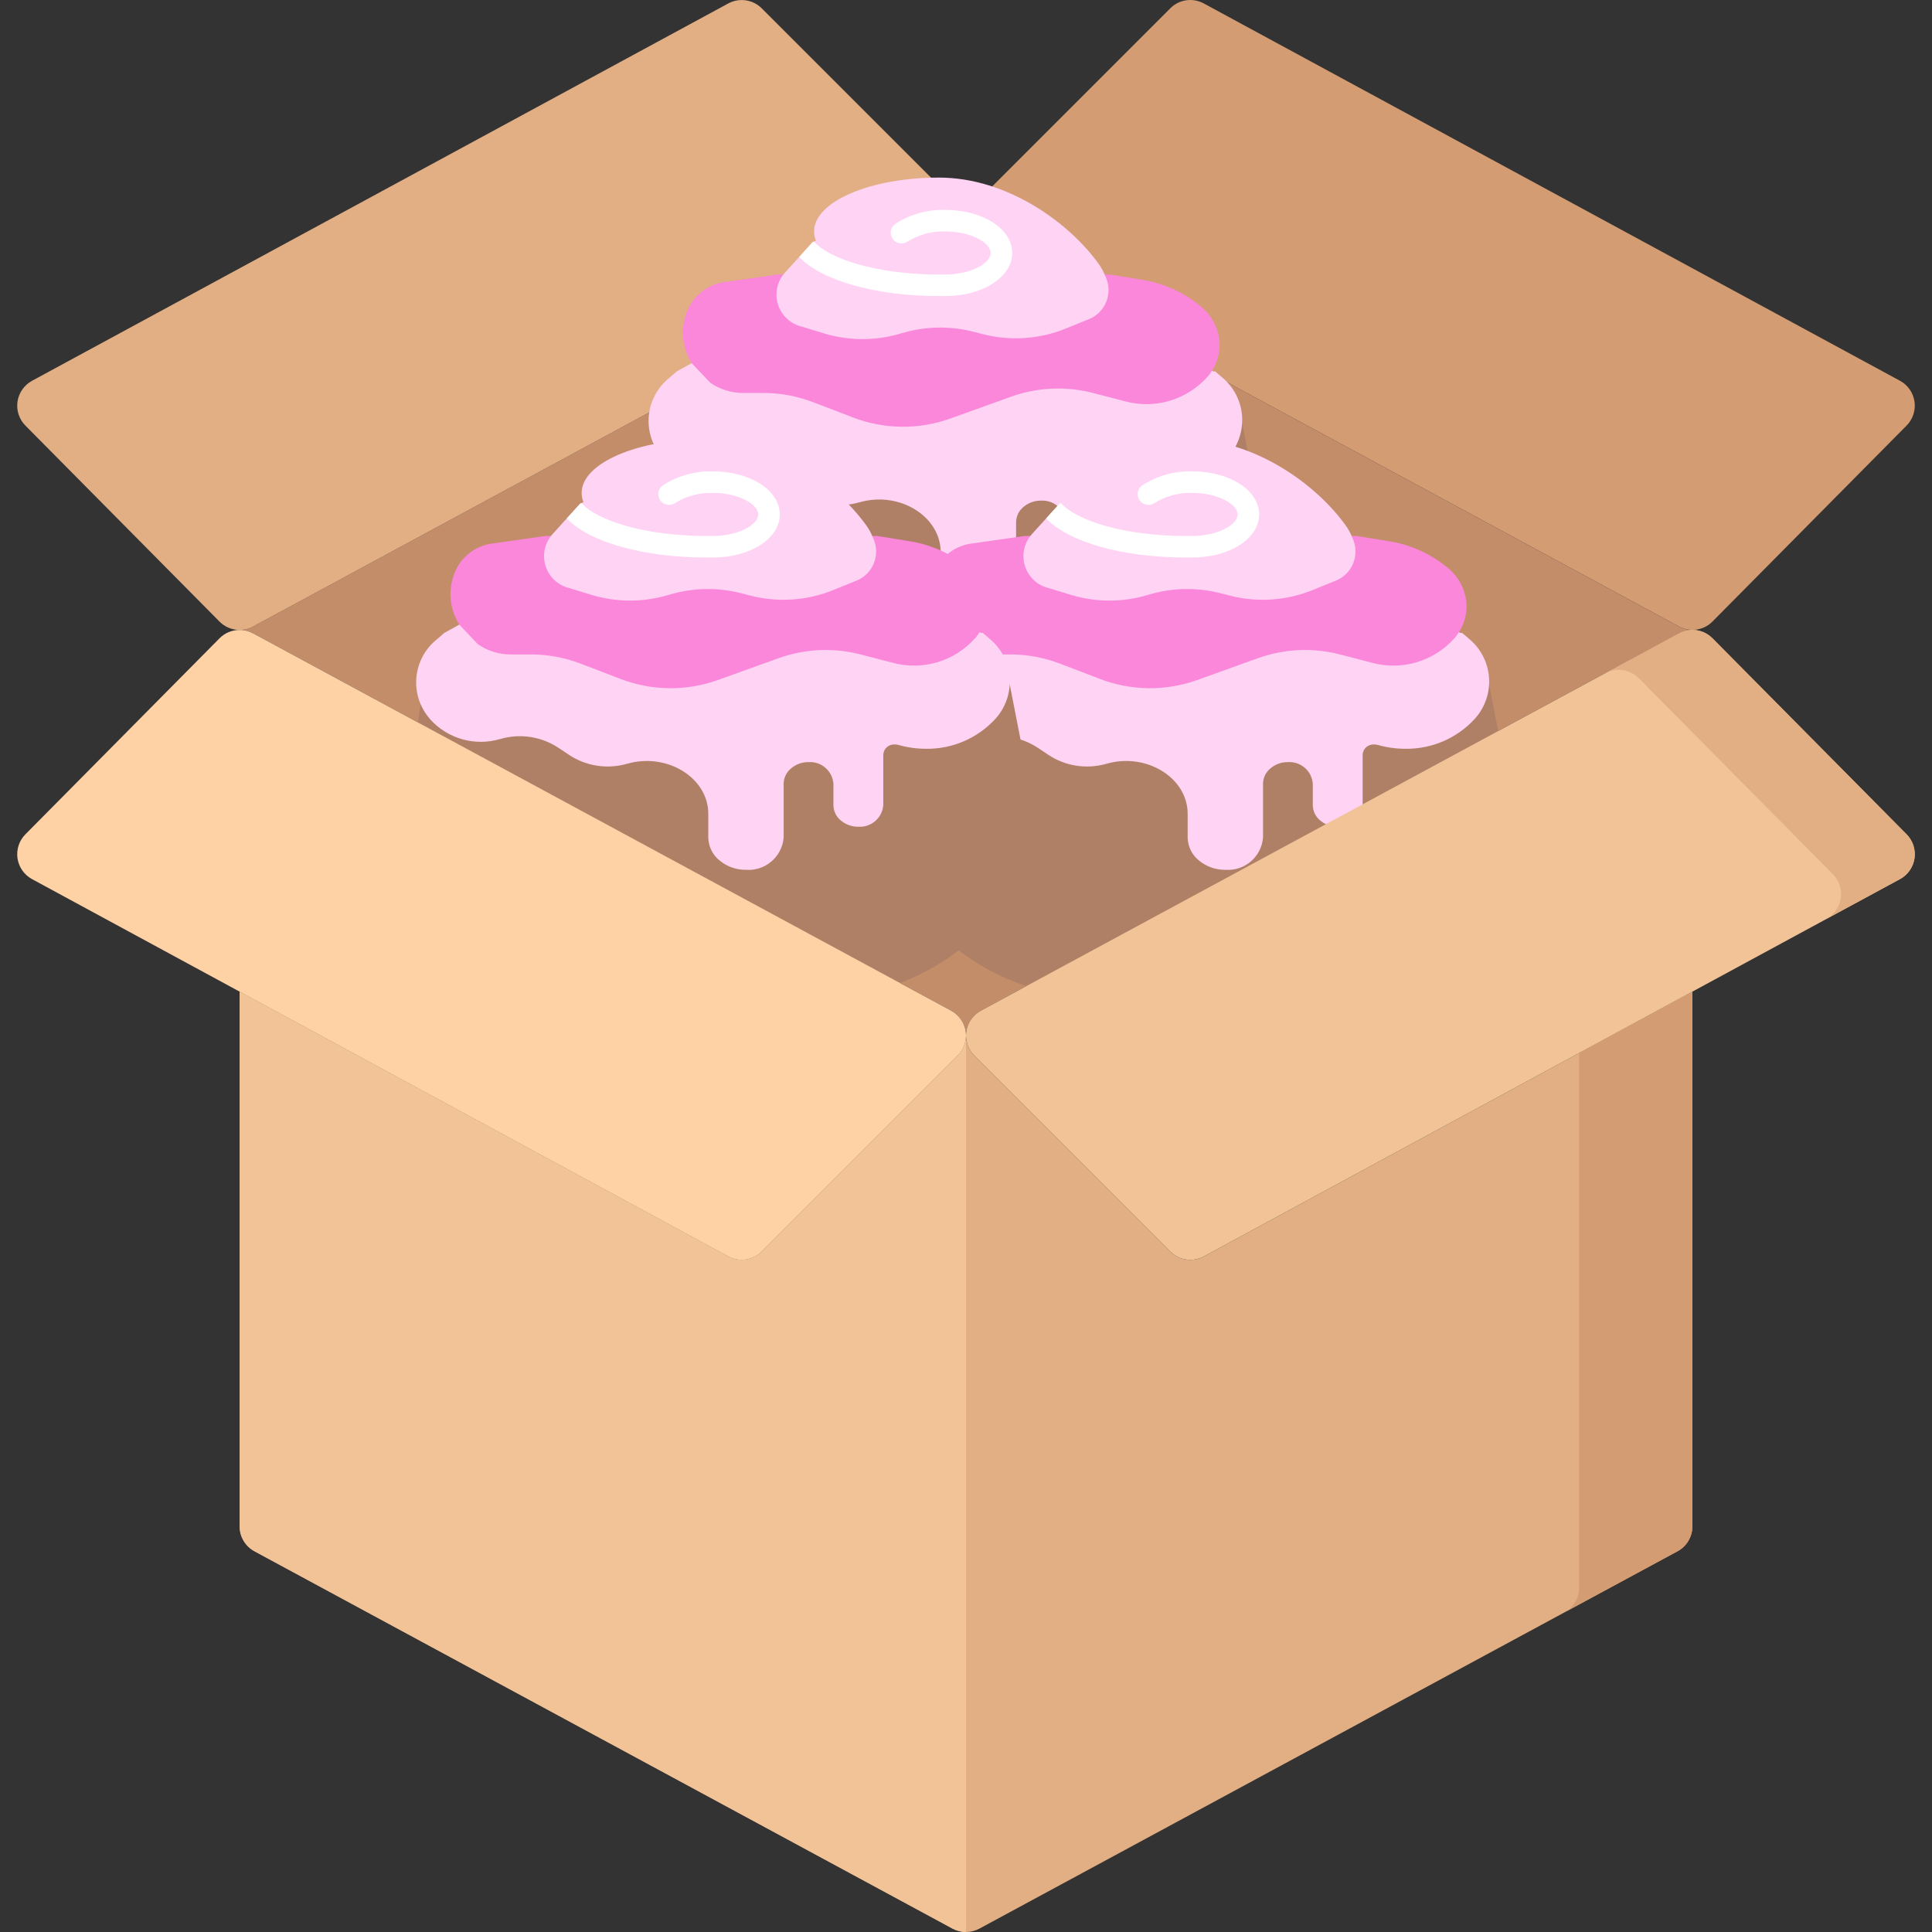 <svg width="133" height="133" viewBox="0 0 133 133" fill="none" xmlns="http://www.w3.org/2000/svg">
<rect x="0" y="0" width="133" height="133" fill="#333333" stroke="none"/>
<path d="M82.868 86.496C82.577 86.654 82.257 86.729 81.94 86.729C81.436 86.729 80.938 86.534 80.564 86.16L67.071 72.668C66.703 72.3 66.5 71.801 66.5 71.289C66.5 71.801 66.297 72.3 65.928 72.668L52.436 86.16C52.062 86.534 51.563 86.729 51.059 86.729C50.742 86.729 50.423 86.654 50.132 86.496L16.495 68.264V105.07C16.495 105.137 16.498 105.204 16.505 105.27C16.508 105.299 16.513 105.326 16.517 105.354C16.522 105.388 16.526 105.422 16.533 105.456C16.541 105.498 16.552 105.539 16.563 105.58C16.569 105.6 16.573 105.619 16.578 105.638C16.591 105.68 16.606 105.72 16.622 105.761C16.628 105.779 16.634 105.798 16.642 105.816C16.657 105.853 16.674 105.888 16.691 105.924C16.702 105.945 16.712 105.967 16.723 105.989C16.738 106.018 16.756 106.046 16.773 106.074C16.789 106.1 16.804 106.127 16.821 106.154C16.835 106.176 16.852 106.196 16.867 106.217C16.889 106.248 16.911 106.278 16.935 106.308C16.948 106.324 16.963 106.339 16.977 106.355C17.004 106.387 17.032 106.418 17.061 106.448C17.077 106.464 17.093 106.478 17.11 106.493C17.139 106.521 17.168 106.549 17.2 106.575C17.23 106.6 17.262 106.623 17.294 106.646C17.313 106.66 17.33 106.675 17.349 106.688C17.405 106.725 17.463 106.76 17.523 106.793L65.573 132.766C65.863 132.922 66.181 133 66.5 133C66.819 133 67.137 132.922 67.426 132.766L115.477 106.793C115.536 106.76 115.594 106.725 115.65 106.688C115.669 106.675 115.687 106.66 115.706 106.646C115.737 106.623 115.77 106.6 115.8 106.575C115.831 106.549 115.86 106.521 115.89 106.493C115.906 106.478 115.923 106.464 115.938 106.448C115.968 106.418 115.995 106.387 116.023 106.355C116.036 106.339 116.051 106.324 116.065 106.308C116.088 106.278 116.11 106.248 116.132 106.217C116.148 106.196 116.164 106.176 116.178 106.154C116.195 106.127 116.211 106.101 116.227 106.074C116.244 106.046 116.261 106.018 116.276 105.989C116.288 105.967 116.297 105.945 116.308 105.924C116.325 105.888 116.342 105.853 116.358 105.816C116.365 105.798 116.371 105.779 116.378 105.761C116.393 105.721 116.408 105.68 116.421 105.638C116.427 105.619 116.431 105.6 116.436 105.58C116.447 105.539 116.458 105.498 116.466 105.456C116.473 105.422 116.477 105.388 116.482 105.354C116.486 105.326 116.492 105.299 116.494 105.27C116.501 105.204 116.504 105.137 116.504 105.07V68.264L82.868 86.496Z" fill="#E2AE83"/>
<path d="M131.795 27.641C131.883 28.248 131.683 28.861 131.249 29.298L117.887 42.788C117.513 43.167 117.011 43.364 116.505 43.364C116.188 43.364 115.871 43.289 115.577 43.13L67.521 17.154C66.98 16.861 66.609 16.331 66.521 15.723C66.508 15.632 66.5 15.538 66.5 15.445C66.5 15.442 66.5 15.442 66.5 15.44C66.5 14.928 66.703 14.429 67.071 14.063L80.564 0.57C81.171 -0.04 82.109 -0.175 82.868 0.236L130.795 26.212C131.335 26.503 131.704 27.033 131.795 27.641Z" fill="#D39C72"/>
<path d="M65.479 17.156C66.019 16.865 66.391 16.332 66.479 15.725C66.492 15.631 66.5 15.538 66.5 15.444C66.5 15.538 66.508 15.631 66.521 15.722C66.609 16.33 66.98 16.86 67.521 17.153L115.577 43.13C115.871 43.289 116.188 43.364 116.505 43.364C116.188 43.364 115.871 43.442 115.577 43.6L67.521 69.577C66.98 69.868 66.609 70.4 66.521 71.008C66.508 71.102 66.5 71.195 66.5 71.289C66.5 71.195 66.492 71.102 66.479 71.008C66.391 70.4 66.019 69.868 65.479 69.577L17.422 43.6C17.165 43.463 16.89 43.385 16.614 43.366C16.89 43.348 17.165 43.27 17.422 43.133L65.479 17.156Z" fill="#C48D69"/>
<path d="M66.5 15.439C66.5 15.442 66.5 15.442 66.5 15.444C66.5 15.538 66.492 15.632 66.479 15.725C66.391 16.333 66.019 16.866 65.479 17.156L17.422 43.133C17.165 43.271 16.89 43.349 16.614 43.367C16.56 43.364 16.503 43.364 16.448 43.367C15.957 43.356 15.477 43.159 15.113 42.793L1.751 29.3C1.317 28.864 1.117 28.251 1.205 27.643C1.296 27.038 1.665 26.508 2.205 26.214L50.132 0.238C50.891 -0.173 51.828 -0.035 52.436 0.573L65.928 14.065C66.297 14.434 66.497 14.93 66.5 15.439Z" fill="#E2AE83"/>
<g clip-path="url(#clip0)">
<path d="M85.509 29.105L86.791 35.666C88.326 43.576 81.194 50.775 71.802 50.775H59.199C50.058 50.775 42.985 43.932 44.12 36.193L44.957 30.477L85.509 29.105Z" fill="#AF8066"/>
<path d="M84.538 31.47C83.311 32.819 81.564 33.575 79.741 33.546C79.097 33.545 78.456 33.456 77.836 33.279C77.759 33.258 77.679 33.248 77.599 33.249C77.192 33.221 76.838 33.525 76.805 33.931V37.431C76.734 38.312 75.968 38.972 75.086 38.913C74.643 38.919 74.214 38.763 73.877 38.476C73.563 38.219 73.379 37.836 73.373 37.431V35.948C73.305 35.068 72.541 34.407 71.66 34.465C71.218 34.457 70.787 34.613 70.452 34.903C70.138 35.16 69.954 35.542 69.948 35.948V39.655C69.841 40.983 68.682 41.976 67.353 41.879C66.685 41.886 66.035 41.655 65.522 41.226C65.049 40.84 64.769 40.265 64.759 39.655V38.024C64.759 35.54 61.919 33.791 59.176 34.577H59.169C57.809 34.971 56.344 34.746 55.166 33.961L54.454 33.487C53.275 32.702 51.81 32.476 50.451 32.871H50.443C48.713 33.389 46.838 32.867 45.624 31.53L45.565 31.455C44.891 30.671 44.567 29.645 44.666 28.615C44.765 27.585 45.28 26.641 46.092 25.999L46.588 25.569L47.619 24.998C47.619 24.998 83.352 25.651 83.433 25.517L83.515 25.569H83.655L84.085 25.94C84.904 26.597 85.417 27.561 85.502 28.608C85.588 29.654 85.239 30.689 84.538 31.47Z" fill="#FFD3F3"/>
<path d="M83.96 23.753C83.957 24.379 83.775 24.992 83.433 25.517C83.351 25.652 83.259 25.781 83.159 25.903L83.114 25.947C81.695 27.536 79.498 28.185 77.443 27.623L75.241 27.052C73.383 26.57 71.422 26.658 69.615 27.304L65.389 28.824C63.244 29.584 60.898 29.561 58.769 28.757L55.944 27.675C54.859 27.263 53.709 27.052 52.549 27.052H51.177C50.358 27.057 49.558 26.809 48.886 26.34L47.619 24.998C46.833 23.759 46.807 22.185 47.552 20.921C48.077 20.077 48.959 19.52 49.947 19.409L53.542 18.897H76.383L78.585 19.253C80.102 19.486 81.525 20.133 82.699 21.121C83.485 21.771 83.945 22.733 83.96 23.753Z" fill="#FA87DA"/>
<path d="M74.863 22.011L73.366 22.619C71.536 23.362 69.515 23.492 67.605 22.989L67.057 22.849C65.412 22.42 63.68 22.454 62.053 22.945C60.309 23.479 58.444 23.479 56.7 22.945L55.225 22.493C54.433 22.317 53.795 21.73 53.555 20.955C53.314 20.18 53.507 19.335 54.061 18.741L55.017 17.689L55.937 16.673L56.033 16.629L56.167 16.569C56.085 16.367 56.042 16.15 56.041 15.932C56.041 13.886 59.888 12.225 64.64 12.225C69.385 12.225 73.655 15.391 75.642 18.178C75.828 18.437 75.98 18.718 76.094 19.016C76.365 19.572 76.385 20.217 76.15 20.789C75.915 21.361 75.447 21.806 74.863 22.011Z" fill="#FFD3F3"/>
<path d="M69.681 17.414C69.681 19.075 67.657 20.38 65.07 20.38H64.64C60.273 20.38 56.552 19.312 55.017 17.689L55.937 16.673L56.033 16.628C57.041 17.792 60.303 18.897 64.64 18.897H65.07C66.857 18.897 68.198 18.111 68.198 17.414C68.198 16.717 66.857 15.932 65.07 15.932C64.161 15.904 63.264 16.144 62.49 16.621C62.154 16.857 61.69 16.778 61.452 16.443C61.339 16.283 61.294 16.084 61.327 15.891C61.361 15.698 61.47 15.525 61.63 15.413C62.653 14.752 63.852 14.416 65.07 14.449C67.657 14.449 69.681 15.754 69.681 17.414Z" fill="white"/>
</g>
<g clip-path="url(#clip1)">
<path d="M102.509 47.105L103.791 53.666C105.326 61.576 98.194 68.775 88.802 68.775H76.199C67.058 68.775 59.985 61.932 61.12 54.193L61.957 48.477L102.509 47.105Z" fill="#AF8066"/>
<path d="M101.538 49.47C100.311 50.819 98.564 51.575 96.741 51.546C96.097 51.545 95.456 51.456 94.836 51.279C94.759 51.258 94.679 51.248 94.599 51.249C94.192 51.221 93.838 51.525 93.805 51.931V55.431C93.734 56.312 92.968 56.972 92.086 56.913C91.643 56.919 91.214 56.763 90.877 56.476C90.563 56.219 90.379 55.836 90.373 55.431V53.948C90.305 53.068 89.541 52.407 88.66 52.465C88.218 52.457 87.787 52.613 87.452 52.903C87.138 53.16 86.954 53.542 86.948 53.948V57.655C86.841 58.983 85.682 59.976 84.353 59.879C83.685 59.886 83.035 59.655 82.522 59.226C82.049 58.84 81.769 58.265 81.759 57.655V56.024C81.759 53.54 78.919 51.791 76.176 52.577H76.169C74.809 52.971 73.344 52.746 72.166 51.961L71.454 51.487C70.275 50.702 68.811 50.476 67.451 50.871H67.443C65.713 51.389 63.838 50.867 62.624 49.53L62.565 49.455C61.891 48.67 61.567 47.645 61.666 46.615C61.765 45.585 62.28 44.641 63.092 43.999L63.588 43.569L64.619 42.998C64.619 42.998 100.352 43.651 100.433 43.517L100.515 43.569H100.655L101.085 43.94C101.904 44.597 102.417 45.562 102.502 46.608C102.588 47.654 102.239 48.689 101.538 49.47Z" fill="#FFD3F3"/>
<path d="M100.96 41.753C100.957 42.379 100.775 42.992 100.433 43.517C100.351 43.652 100.259 43.781 100.159 43.903L100.114 43.947C98.695 45.536 96.498 46.185 94.443 45.623L92.241 45.052C90.383 44.571 88.422 44.658 86.615 45.304L82.389 46.824C80.244 47.584 77.898 47.561 75.769 46.757L72.944 45.675C71.859 45.263 70.709 45.052 69.549 45.052H68.177C67.358 45.057 66.558 44.809 65.886 44.34L64.619 42.998C63.833 41.759 63.807 40.185 64.552 38.921C65.077 38.077 65.959 37.52 66.947 37.409L70.542 36.897H93.383L95.585 37.253C97.102 37.486 98.525 38.133 99.699 39.121C100.485 39.771 100.945 40.733 100.96 41.753Z" fill="#FA87DA"/>
<path d="M91.863 40.011L90.366 40.619C88.536 41.362 86.515 41.492 84.605 40.989L84.057 40.849C82.412 40.42 80.68 40.454 79.053 40.945C77.308 41.479 75.445 41.479 73.7 40.945L72.225 40.493C71.433 40.317 70.795 39.73 70.555 38.955C70.314 38.18 70.507 37.335 71.061 36.742L72.017 35.689L72.937 34.673L73.033 34.629L73.167 34.569C73.085 34.367 73.042 34.15 73.041 33.932C73.041 31.886 76.888 30.225 81.64 30.225C86.385 30.225 90.655 33.391 92.642 36.178C92.828 36.437 92.98 36.718 93.094 37.016C93.365 37.572 93.385 38.217 93.15 38.789C92.915 39.361 92.447 39.806 91.863 40.011Z" fill="#FFD3F3"/>
<path d="M86.681 35.414C86.681 37.075 84.657 38.38 82.07 38.38H81.64C77.273 38.38 73.552 37.312 72.017 35.689L72.937 34.673L73.033 34.629C74.041 35.792 77.303 36.897 81.64 36.897H82.07C83.857 36.897 85.198 36.111 85.198 35.414C85.198 34.717 83.857 33.932 82.07 33.932C81.161 33.904 80.264 34.144 79.49 34.621C79.154 34.857 78.69 34.778 78.452 34.443C78.339 34.283 78.294 34.084 78.327 33.891C78.361 33.698 78.47 33.526 78.63 33.413C79.653 32.752 80.852 32.416 82.07 32.449C84.657 32.449 86.681 33.754 86.681 35.414Z" fill="white"/>
</g>
<path d="M131.249 57.433C131.683 57.869 131.883 58.483 131.795 59.091C131.704 59.696 131.335 60.225 130.795 60.519L82.868 86.496C82.577 86.654 82.257 86.729 81.94 86.729C81.436 86.729 80.938 86.534 80.564 86.16L67.071 72.668C66.703 72.3 66.5 71.801 66.5 71.289C66.5 71.196 66.508 71.102 66.521 71.008C66.609 70.4 66.98 69.868 67.521 69.577L115.577 43.6C115.871 43.442 116.188 43.364 116.505 43.364C117.011 43.364 117.513 43.564 117.887 43.941L131.249 57.433Z" fill="#F2C397"/>
<path d="M131.249 57.433L117.887 43.941C117.513 43.564 117.011 43.364 116.505 43.364C116.188 43.364 115.871 43.442 115.578 43.6L110.504 46.345C110.797 46.186 111.114 46.108 111.431 46.108C111.938 46.108 112.439 46.308 112.813 46.685L126.175 60.177C126.609 60.614 126.81 61.227 126.721 61.835C126.63 62.44 126.261 62.97 125.721 63.263L130.795 60.519C131.335 60.225 131.704 59.696 131.795 59.091C131.883 58.483 131.683 57.869 131.249 57.433Z" fill="#E2AE83"/>
<g clip-path="url(#clip2)">
<path d="M69.509 47.105L70.791 53.666C72.326 61.576 65.194 68.775 55.801 68.775H43.199C34.058 68.775 26.985 61.932 28.12 54.193L28.957 48.477L69.509 47.105Z" fill="#AF8066"/>
<path d="M68.538 49.47C67.311 50.819 65.564 51.575 63.741 51.546C63.097 51.545 62.456 51.456 61.836 51.279C61.759 51.258 61.679 51.248 61.599 51.249C61.192 51.221 60.838 51.525 60.806 51.931V55.431C60.734 56.312 59.968 56.972 59.086 56.913C58.643 56.919 58.214 56.763 57.877 56.476C57.563 56.219 57.379 55.836 57.373 55.431V53.948C57.305 53.068 56.541 52.407 55.66 52.465C55.218 52.457 54.787 52.613 54.452 52.903C54.138 53.16 53.954 53.542 53.948 53.948V57.655C53.841 58.983 52.682 59.976 51.353 59.879C50.685 59.886 50.035 59.655 49.522 59.226C49.049 58.84 48.77 58.265 48.759 57.655V56.024C48.759 53.54 45.919 51.791 43.176 52.577H43.169C41.809 52.971 40.344 52.746 39.166 51.961L38.454 51.487C37.275 50.702 35.81 50.476 34.451 50.871H34.443C32.713 51.389 30.838 50.867 29.625 49.53L29.565 49.455C28.891 48.67 28.567 47.645 28.666 46.615C28.765 45.585 29.28 44.641 30.092 43.999L30.588 43.569L31.619 42.998C31.619 42.998 67.352 43.651 67.433 43.517L67.515 43.569H67.655L68.085 43.94C68.904 44.597 69.417 45.562 69.502 46.608C69.588 47.654 69.239 48.689 68.538 49.47Z" fill="#FFD3F3"/>
<path d="M67.96 41.753C67.957 42.379 67.775 42.992 67.433 43.517C67.351 43.652 67.259 43.781 67.159 43.903L67.114 43.947C65.695 45.536 63.498 46.185 61.443 45.623L59.241 45.052C57.383 44.571 55.422 44.658 53.614 45.304L49.389 46.824C47.244 47.584 44.898 47.561 42.769 46.757L39.944 45.675C38.859 45.263 37.709 45.052 36.549 45.052H35.177C34.358 45.057 33.558 44.809 32.886 44.34L31.619 42.998C30.833 41.759 30.807 40.185 31.552 38.921C32.077 38.077 32.959 37.52 33.947 37.409L37.542 36.897H60.383L62.585 37.253C64.102 37.486 65.525 38.133 66.699 39.121C67.485 39.771 67.945 40.733 67.96 41.753Z" fill="#FA87DA"/>
<path d="M58.863 40.011L57.366 40.619C55.536 41.362 53.515 41.492 51.605 40.989L51.057 40.849C49.412 40.42 47.68 40.454 46.053 40.945C44.309 41.479 42.444 41.479 40.7 40.945L39.225 40.493C38.433 40.317 37.795 39.73 37.555 38.955C37.314 38.18 37.507 37.335 38.061 36.742L39.017 35.689L39.937 34.673L40.033 34.629L40.167 34.569C40.085 34.367 40.042 34.15 40.041 33.932C40.041 31.886 43.888 30.225 48.64 30.225C53.385 30.225 57.655 33.391 59.642 36.178C59.828 36.437 59.98 36.718 60.094 37.016C60.365 37.572 60.386 38.217 60.15 38.789C59.915 39.361 59.447 39.806 58.863 40.011Z" fill="#FFD3F3"/>
<path d="M53.681 35.414C53.681 37.075 51.657 38.38 49.07 38.38H48.64C44.273 38.38 40.552 37.312 39.017 35.689L39.937 34.673L40.033 34.629C41.041 35.792 44.303 36.897 48.64 36.897H49.07C50.857 36.897 52.198 36.111 52.198 35.414C52.198 34.717 50.857 33.932 49.07 33.932C48.161 33.904 47.264 34.144 46.49 34.621C46.154 34.857 45.69 34.778 45.452 34.443C45.339 34.283 45.294 34.084 45.327 33.891C45.361 33.698 45.47 33.526 45.63 33.413C46.653 32.752 47.852 32.416 49.07 32.449C51.657 32.449 53.681 33.754 53.681 35.414Z" fill="white"/>
</g>
<path d="M66.479 71.008C66.492 71.102 66.5 71.196 66.5 71.289C66.5 71.801 66.297 72.3 65.928 72.668L52.436 86.16C52.062 86.534 51.563 86.729 51.059 86.729C50.742 86.729 50.423 86.654 50.132 86.496L2.205 60.519C1.665 60.225 1.296 59.696 1.205 59.091C1.117 58.483 1.317 57.869 1.751 57.433L15.113 43.941C15.477 43.575 15.957 43.377 16.448 43.367C16.464 43.369 16.479 43.369 16.495 43.369C16.534 43.369 16.573 43.369 16.614 43.367C16.89 43.385 17.165 43.463 17.422 43.6L65.479 69.577C66.019 69.868 66.391 70.4 66.479 71.008Z" fill="#FFD2A6"/>
<path d="M16.614 43.367C16.573 43.369 16.534 43.369 16.495 43.369C16.479 43.369 16.464 43.369 16.448 43.367C16.503 43.364 16.56 43.364 16.614 43.367Z" fill="#E2AE83"/>
<path d="M115.942 68.569C115.916 68.618 115.89 68.636 115.863 68.612H115.863L108.711 72.489V109.291C108.711 109.359 108.708 109.426 108.701 109.492C108.698 109.52 108.693 109.548 108.689 109.576C108.684 109.61 108.68 109.644 108.673 109.677C108.665 109.72 108.653 109.761 108.643 109.802C108.637 109.821 108.633 109.84 108.628 109.859C108.615 109.901 108.6 109.942 108.584 109.983C108.578 110.001 108.572 110.019 108.564 110.037C108.549 110.074 108.532 110.109 108.515 110.145C108.504 110.167 108.494 110.189 108.483 110.21C108.467 110.239 108.45 110.267 108.433 110.295C108.418 110.322 108.402 110.349 108.385 110.375C108.371 110.397 108.354 110.417 108.339 110.438C108.317 110.469 108.295 110.5 108.271 110.529C108.258 110.546 108.243 110.561 108.229 110.576C108.202 110.608 108.174 110.64 108.145 110.67C108.129 110.686 108.113 110.7 108.097 110.714C108.067 110.742 108.038 110.77 108.007 110.796C107.976 110.821 107.944 110.844 107.912 110.867C107.894 110.881 107.876 110.896 107.857 110.909C107.844 110.917 107.83 110.925 107.818 110.933L115.477 106.792C115.537 106.76 115.595 106.725 115.651 106.688C115.67 106.674 115.688 106.66 115.706 106.646C115.738 106.623 115.77 106.6 115.8 106.575C115.832 106.549 115.861 106.521 115.891 106.493C115.906 106.478 115.923 106.464 115.939 106.448C115.968 106.418 115.996 106.387 116.023 106.355C116.037 106.339 116.052 106.324 116.065 106.307C116.089 106.278 116.111 106.248 116.133 106.217C116.148 106.196 116.164 106.176 116.179 106.154C116.196 106.127 116.211 106.1 116.227 106.073C116.244 106.045 116.261 106.018 116.277 105.989C116.288 105.967 116.298 105.945 116.308 105.923C116.326 105.888 116.343 105.852 116.358 105.816C116.366 105.798 116.371 105.779 116.378 105.761C116.393 105.72 116.409 105.68 116.421 105.638C116.427 105.619 116.431 105.599 116.436 105.58C116.447 105.539 116.459 105.498 116.467 105.455C116.474 105.422 116.478 105.388 116.483 105.354C116.486 105.326 116.492 105.299 116.495 105.27C116.501 105.204 116.505 105.137 116.505 105.069V68.264L115.942 68.569Z" fill="#D39C72"/>
<path d="M65.928 72.668L52.436 86.16C52.062 86.534 51.563 86.729 51.059 86.729C50.742 86.729 50.423 86.654 50.132 86.496L16.495 68.264V105.07C16.495 105.137 16.498 105.204 16.505 105.27C16.508 105.299 16.513 105.326 16.517 105.354C16.522 105.388 16.526 105.422 16.533 105.456C16.541 105.498 16.552 105.539 16.563 105.58C16.569 105.6 16.573 105.619 16.578 105.638C16.591 105.68 16.606 105.72 16.622 105.761C16.628 105.779 16.634 105.798 16.642 105.816C16.657 105.853 16.674 105.888 16.691 105.924C16.702 105.945 16.712 105.967 16.723 105.989C16.738 106.018 16.756 106.046 16.773 106.074C16.789 106.1 16.804 106.127 16.821 106.154C16.835 106.176 16.852 106.196 16.867 106.217C16.889 106.248 16.911 106.278 16.935 106.308C16.948 106.324 16.963 106.339 16.977 106.355C17.004 106.387 17.032 106.418 17.061 106.448C17.077 106.464 17.093 106.478 17.11 106.493C17.139 106.521 17.168 106.549 17.2 106.575C17.23 106.6 17.262 106.623 17.294 106.646C17.313 106.66 17.33 106.675 17.349 106.688C17.405 106.725 17.463 106.76 17.523 106.793L65.573 132.766C65.863 132.922 66.181 133 66.5 133V71.289C66.5 71.801 66.297 72.3 65.928 72.668Z" fill="#F2C397"/>
<defs>
<clipPath id="clip0">
<rect width="43" height="43" fill="white" transform="translate(44 10)"/>
</clipPath>
<clipPath id="clip1">
<rect width="43" height="43" fill="white" transform="translate(61 28)"/>
</clipPath>
<clipPath id="clip2">
<rect width="43" height="43" fill="white" transform="translate(28 28)"/>
</clipPath>
</defs>
</svg>
